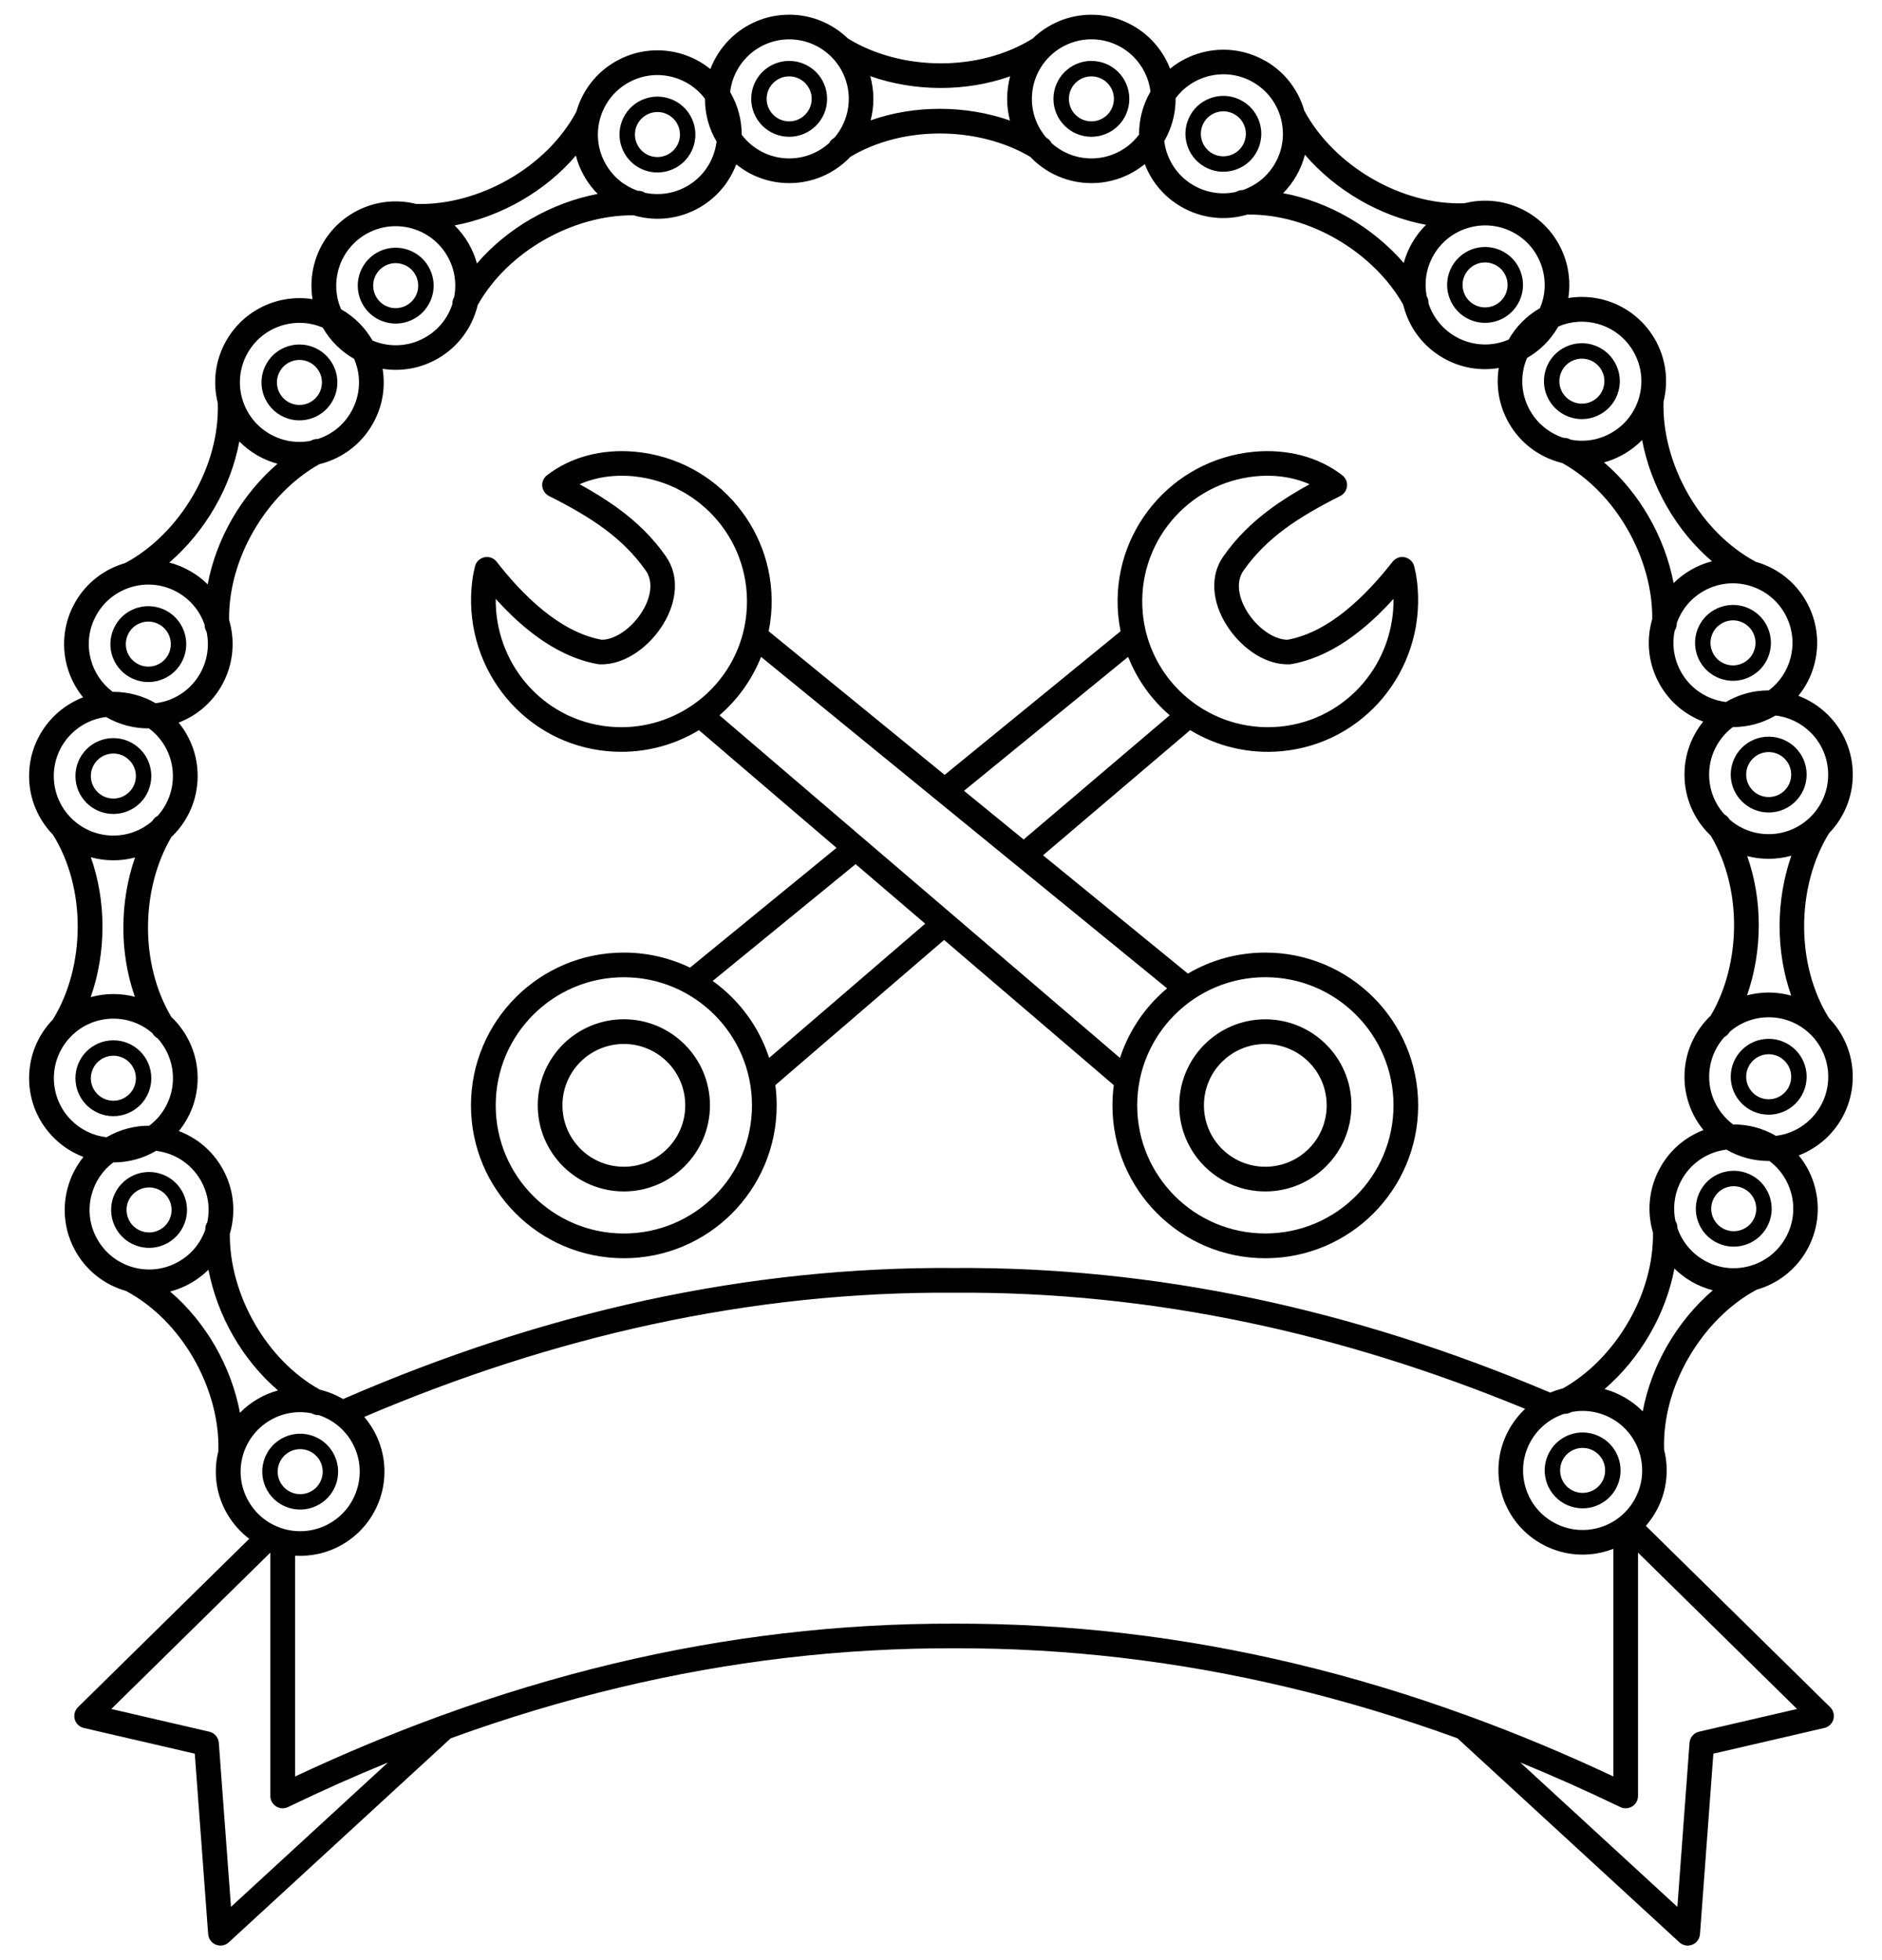 <svg width="48" height="50" viewBox="0 0 48 50" fill="#EA8C3C" xmlns="http://www.w3.org/2000/svg">
<path d="M35.542 15.276C35.295 15.549 35.02 15.82 34.72 16.063C34.196 16.488 33.595 16.825 32.931 16.942C32.909 16.946 32.888 16.947 32.866 16.946C32.549 16.954 32.226 16.836 31.939 16.637C31.68 16.457 31.447 16.21 31.275 15.932C31.099 15.649 30.985 15.33 30.971 15.015C30.957 14.729 31.024 14.448 31.198 14.198L31.198 14.197H31.198C31.531 13.719 31.933 13.329 32.394 12.987C32.704 12.757 33.041 12.55 33.401 12.352C33.284 12.301 33.162 12.258 33.035 12.225C32.725 12.143 32.39 12.117 32.045 12.148C31.163 12.229 30.398 12.66 29.873 13.292C29.348 13.922 29.065 14.754 29.146 15.637C29.162 15.807 29.19 15.973 29.231 16.134C29.233 16.142 29.235 16.149 29.237 16.156C29.409 16.817 29.785 17.389 30.289 17.808C30.92 18.333 31.752 18.617 32.634 18.536C33.513 18.455 34.268 18.027 34.79 17.401C35.269 16.824 35.549 16.078 35.542 15.276H35.542ZM32.275 1.553C32.778 1.843 33.118 2.306 33.266 2.823C33.637 3.516 34.258 4.132 35.004 4.562C35.716 4.973 36.536 5.213 37.35 5.185C37.873 5.053 38.447 5.116 38.951 5.407C39.464 5.704 39.809 6.181 39.952 6.712C40.028 6.999 40.047 7.303 39.999 7.602C40.303 7.553 40.61 7.569 40.901 7.647C41.432 7.79 41.908 8.135 42.205 8.648C42.495 9.151 42.559 9.722 42.428 10.243C42.403 11.028 42.634 11.873 43.064 12.618C43.475 13.33 44.065 13.947 44.783 14.332C45.303 14.478 45.767 14.82 46.058 15.324C46.355 15.838 46.415 16.423 46.273 16.954C46.196 17.242 46.059 17.513 45.868 17.749C46.155 17.858 46.413 18.027 46.626 18.24C47.015 18.629 47.255 19.166 47.255 19.759C47.255 20.339 47.025 20.866 46.651 21.253C46.237 21.92 46.014 22.767 46.014 23.627C46.014 24.449 46.217 25.278 46.647 25.97C47.023 26.357 47.254 26.885 47.254 27.468C47.254 28.061 47.013 28.598 46.625 28.987C46.414 29.198 46.161 29.364 45.877 29.473C46.072 29.711 46.211 29.986 46.288 30.277C46.431 30.808 46.37 31.393 46.074 31.907C45.784 32.409 45.322 32.75 44.804 32.898C44.112 33.268 43.496 33.89 43.066 34.636C42.655 35.347 42.415 36.167 42.443 36.982C42.575 37.505 42.512 38.078 42.22 38.583C42.148 38.706 42.067 38.82 41.977 38.923L46.67 43.54C46.716 43.582 46.749 43.637 46.764 43.702C46.803 43.871 46.697 44.039 46.528 44.078L43.699 44.734L43.358 49.336C43.353 49.404 43.327 49.472 43.276 49.527C43.158 49.654 42.959 49.663 42.832 49.545L37.172 44.341C35.741 43.821 34.308 43.389 32.873 43.047C30.051 42.373 27.212 42.038 24.333 42.045C21.455 42.038 18.616 42.372 15.794 43.047C14.359 43.39 12.928 43.821 11.496 44.341L5.836 49.545C5.708 49.663 5.509 49.654 5.392 49.527C5.342 49.472 5.314 49.404 5.309 49.336L4.968 44.734L2.139 44.078C1.97 44.04 1.864 43.871 1.903 43.702C1.918 43.637 1.952 43.582 1.997 43.54L6.357 39.252C6.134 39.084 5.941 38.87 5.792 38.613C5.502 38.111 5.438 37.54 5.569 37.018C5.594 36.233 5.363 35.389 4.933 34.643C4.522 33.932 3.932 33.314 3.213 32.93C2.694 32.783 2.229 32.442 1.938 31.938C1.642 31.424 1.582 30.838 1.724 30.308C1.801 30.02 1.937 29.748 2.128 29.512C1.842 29.403 1.583 29.235 1.371 29.022C0.982 28.633 0.742 28.096 0.742 27.503C0.742 26.922 0.972 26.396 1.346 26.009C1.76 25.342 1.982 24.495 1.982 23.635C1.982 22.812 1.78 21.983 1.35 21.292C0.974 20.905 0.742 20.377 0.742 19.794C0.742 19.201 0.983 18.664 1.372 18.275C1.582 18.064 1.836 17.898 2.119 17.788C1.925 17.551 1.786 17.276 1.708 16.985C1.566 16.454 1.627 15.868 1.922 15.355C2.212 14.852 2.675 14.512 3.192 14.364C3.885 13.993 4.501 13.372 4.931 12.626C5.342 11.914 5.582 11.094 5.554 10.28C5.422 9.757 5.485 9.183 5.777 8.679C6.073 8.166 6.55 7.821 7.081 7.678C7.368 7.602 7.672 7.583 7.971 7.631C7.922 7.327 7.938 7.02 8.017 6.729C8.159 6.198 8.504 5.722 9.017 5.425C9.52 5.135 10.091 5.071 10.613 5.202C11.398 5.227 12.242 4.996 12.988 4.566C13.699 4.155 14.317 3.565 14.701 2.847C14.848 2.328 15.189 1.863 15.693 1.572C16.207 1.275 16.793 1.215 17.323 1.357C17.611 1.434 17.883 1.571 18.118 1.762C18.227 1.475 18.396 1.217 18.609 1.004C18.998 0.615 19.535 0.375 20.128 0.375C20.708 0.375 21.235 0.605 21.622 0.979C22.289 1.393 23.136 1.616 23.996 1.616C24.818 1.616 25.648 1.413 26.339 0.983C26.726 0.608 27.254 0.376 27.837 0.376C28.43 0.376 28.967 0.617 29.356 1.005C29.567 1.216 29.733 1.469 29.843 1.752C30.08 1.558 30.355 1.419 30.646 1.342C31.177 1.199 31.762 1.26 32.276 1.556L32.275 1.553ZM39.745 8.328C39.742 8.333 39.74 8.338 39.737 8.342C39.54 8.683 39.264 8.949 38.946 9.132C38.918 9.197 38.896 9.262 38.877 9.331C38.777 9.706 38.819 10.12 39.029 10.483C39.225 10.822 39.532 11.057 39.877 11.169C39.931 11.167 39.986 11.178 40.037 11.204C40.043 11.207 40.051 11.212 40.057 11.215C40.403 11.282 40.774 11.229 41.103 11.039C41.467 10.829 41.71 10.492 41.811 10.117C41.912 9.742 41.869 9.328 41.659 8.965C41.449 8.602 41.112 8.358 40.737 8.258C40.416 8.172 40.067 8.19 39.745 8.329V8.328ZM38.222 9.388C37.75 9.466 37.249 9.387 36.803 9.128C36.289 8.832 35.944 8.355 35.802 7.824C35.797 7.807 35.792 7.79 35.788 7.772C35.414 7.106 34.807 6.515 34.086 6.098C33.395 5.699 32.603 5.463 31.813 5.473C31.795 5.479 31.777 5.484 31.758 5.489C31.227 5.632 30.641 5.571 30.128 5.275C29.684 5.019 29.367 4.629 29.197 4.186C28.827 4.489 28.352 4.671 27.837 4.671C27.243 4.671 26.707 4.43 26.317 4.042C26.305 4.029 26.293 4.017 26.281 4.003C25.623 3.613 24.802 3.405 23.969 3.405C23.172 3.405 22.367 3.596 21.688 4C21.675 4.014 21.662 4.027 21.648 4.042C21.259 4.431 20.723 4.671 20.129 4.671C19.617 4.671 19.148 4.492 18.778 4.192C18.609 4.64 18.29 5.035 17.843 5.293C17.33 5.589 16.744 5.649 16.213 5.507C16.196 5.502 16.179 5.497 16.163 5.492C15.398 5.483 14.583 5.713 13.861 6.13C13.17 6.529 12.568 7.096 12.182 7.786C12.178 7.805 12.173 7.823 12.168 7.842C12.026 8.373 11.681 8.849 11.168 9.146C10.724 9.402 10.227 9.482 9.758 9.408C9.836 9.88 9.757 10.381 9.498 10.828C9.202 11.341 8.725 11.686 8.194 11.828C8.177 11.832 8.16 11.838 8.142 11.842C7.476 12.216 6.885 12.822 6.468 13.544C6.069 14.235 5.832 15.027 5.843 15.817C5.849 15.835 5.854 15.853 5.859 15.873C6.002 16.403 5.941 16.989 5.645 17.503C5.389 17.946 4.999 18.263 4.556 18.433C4.859 18.803 5.041 19.277 5.041 19.793C5.041 20.387 4.8 20.923 4.412 21.312C4.399 21.325 4.387 21.337 4.373 21.349C3.983 22.007 3.775 22.828 3.775 23.661C3.775 24.458 3.966 25.262 4.37 25.942C4.384 25.955 4.397 25.968 4.412 25.982C4.801 26.371 5.041 26.907 5.041 27.501C5.041 28.012 4.862 28.483 4.562 28.852C5.01 29.021 5.405 29.34 5.662 29.787C5.959 30.3 6.019 30.886 5.877 31.417C5.872 31.434 5.867 31.451 5.862 31.468C5.853 32.232 6.083 33.047 6.5 33.769C6.899 34.46 7.466 35.062 8.156 35.447C8.175 35.452 8.193 35.457 8.212 35.462C8.4 35.513 8.582 35.588 8.751 35.688C11.332 34.566 13.906 33.726 16.477 33.168C19.096 32.601 21.715 32.326 24.337 32.345C26.878 32.327 29.418 32.585 31.959 33.118C34.483 33.648 37.008 34.45 39.538 35.523C39.626 35.486 39.717 35.455 39.808 35.431C39.826 35.427 39.843 35.422 39.86 35.417C40.527 35.043 41.117 34.437 41.534 33.715C41.933 33.024 42.17 32.233 42.159 31.442C42.153 31.424 42.148 31.406 42.143 31.387C42.001 30.856 42.062 30.27 42.358 29.757C42.613 29.313 43.003 28.996 43.447 28.826C43.143 28.456 42.962 27.982 42.962 27.466C42.962 26.872 43.203 26.336 43.591 25.947C43.603 25.934 43.616 25.922 43.629 25.91C44.019 25.253 44.227 24.432 44.227 23.598C44.227 22.801 44.037 21.997 43.633 21.317C43.618 21.304 43.605 21.291 43.591 21.277C43.202 20.888 42.962 20.352 42.962 19.758C42.962 19.247 43.141 18.777 43.44 18.407C42.992 18.238 42.597 17.919 42.34 17.473C42.043 16.959 41.983 16.373 42.126 15.842C42.131 15.825 42.135 15.808 42.14 15.792C42.149 15.027 41.919 14.213 41.502 13.49C41.103 12.799 40.537 12.197 39.847 11.812C39.828 11.807 39.809 11.803 39.791 11.797C39.26 11.655 38.783 11.31 38.487 10.797C38.231 10.353 38.151 9.857 38.225 9.387L38.222 9.388ZM29.052 3.431C29.049 3.06 29.142 2.684 29.341 2.34L29.343 2.336C29.301 1.991 29.143 1.682 28.91 1.448C28.635 1.173 28.256 1.003 27.837 1.003C27.418 1.003 27.038 1.173 26.763 1.448C26.488 1.723 26.318 2.103 26.318 2.522C26.318 2.901 26.457 3.248 26.687 3.513C26.694 3.518 26.702 3.522 26.709 3.527C26.758 3.559 26.797 3.602 26.821 3.651C27.09 3.893 27.446 4.041 27.837 4.041C28.256 4.041 28.636 3.871 28.91 3.596C28.962 3.544 29.009 3.489 29.053 3.431H29.052ZM38.36 6.43C38.592 6.563 38.747 6.778 38.811 7.018C38.875 7.257 38.847 7.52 38.714 7.752C38.581 7.983 38.366 8.138 38.127 8.203C37.888 8.267 37.624 8.239 37.392 8.106C37.161 7.973 37.006 7.758 36.942 7.518C36.877 7.279 36.905 7.016 37.038 6.784C37.172 6.553 37.387 6.397 37.626 6.333C37.865 6.269 38.128 6.297 38.36 6.43ZM38.431 7.119C38.392 6.978 38.301 6.85 38.163 6.771C38.026 6.692 37.87 6.676 37.727 6.713C37.586 6.752 37.458 6.843 37.379 6.981C37.3 7.118 37.284 7.274 37.322 7.417C37.36 7.558 37.452 7.686 37.589 7.765C37.727 7.844 37.883 7.86 38.025 7.822C38.167 7.784 38.294 7.692 38.373 7.555C38.453 7.418 38.468 7.262 38.431 7.119ZM31.685 2.576C31.917 2.709 32.072 2.924 32.136 3.163C32.2 3.402 32.172 3.666 32.039 3.897C31.906 4.129 31.691 4.284 31.452 4.348C31.212 4.412 30.949 4.385 30.718 4.252C30.486 4.118 30.331 3.903 30.267 3.664C30.203 3.425 30.23 3.162 30.363 2.93C30.497 2.698 30.712 2.543 30.951 2.479C31.19 2.415 31.453 2.442 31.685 2.576ZM31.756 3.265C31.718 3.123 31.626 2.996 31.488 2.917C31.351 2.837 31.195 2.822 31.052 2.859C30.911 2.897 30.783 2.989 30.704 3.127C30.625 3.264 30.609 3.42 30.647 3.562C30.685 3.704 30.777 3.832 30.914 3.911C31.052 3.99 31.207 4.006 31.35 3.968C31.492 3.93 31.619 3.838 31.698 3.701C31.777 3.563 31.793 3.408 31.756 3.265ZM35.803 6.707C35.85 6.531 35.921 6.359 36.016 6.194C36.116 6.022 36.235 5.868 36.371 5.735C35.779 5.625 35.208 5.407 34.689 5.107C34.153 4.798 33.671 4.401 33.282 3.947C33.234 4.133 33.161 4.314 33.061 4.488C32.967 4.652 32.853 4.798 32.726 4.928C33.315 5.037 33.883 5.256 34.399 5.553C34.933 5.862 35.413 6.257 35.801 6.707H35.803ZM36.398 7.575C36.425 7.627 36.436 7.683 36.433 7.737C36.545 8.082 36.78 8.387 37.118 8.583C37.482 8.793 37.895 8.836 38.271 8.735C38.341 8.716 38.41 8.693 38.477 8.663C38.66 8.341 38.928 8.062 39.273 7.862L39.277 7.86C39.413 7.54 39.431 7.193 39.345 6.875C39.244 6.5 39.001 6.162 38.638 5.953C38.274 5.743 37.861 5.701 37.485 5.802C37.11 5.902 36.773 6.146 36.563 6.509C36.374 6.838 36.321 7.207 36.387 7.553C36.391 7.56 36.395 7.567 36.399 7.576L36.398 7.575ZM31.52 4.898C31.565 4.869 31.618 4.852 31.675 4.849C31.683 4.849 31.691 4.848 31.698 4.848C32.032 4.733 32.326 4.502 32.517 4.173C32.727 3.809 32.769 3.396 32.668 3.02C32.568 2.645 32.324 2.308 31.961 2.098C31.598 1.888 31.184 1.846 30.808 1.947C30.487 2.033 30.193 2.224 29.984 2.505C29.984 2.51 29.984 2.516 29.984 2.521C29.984 2.914 29.878 3.283 29.694 3.599C29.703 3.669 29.717 3.737 29.734 3.806C29.835 4.181 30.078 4.518 30.442 4.728C30.781 4.923 31.164 4.973 31.519 4.897L31.52 4.898ZM45.288 18.251C45.282 18.253 45.278 18.257 45.273 18.259C44.932 18.456 44.561 18.548 44.194 18.547C44.138 18.59 44.085 18.636 44.036 18.686C43.761 18.961 43.591 19.34 43.591 19.759C43.591 20.151 43.739 20.508 43.983 20.777C44.03 20.802 44.072 20.839 44.102 20.887C44.107 20.894 44.111 20.901 44.115 20.907C44.382 21.138 44.729 21.278 45.109 21.278C45.528 21.278 45.908 21.108 46.182 20.833C46.458 20.558 46.627 20.179 46.627 19.76C46.627 19.341 46.458 18.961 46.182 18.687C45.947 18.452 45.635 18.293 45.287 18.253L45.288 18.251ZM45.038 15.915C45.171 16.147 45.198 16.41 45.134 16.649C45.07 16.888 44.915 17.103 44.683 17.237C44.452 17.37 44.188 17.398 43.949 17.333C43.71 17.269 43.495 17.114 43.362 16.883C43.228 16.651 43.201 16.387 43.265 16.148C43.329 15.909 43.484 15.694 43.716 15.561C43.947 15.428 44.211 15.4 44.45 15.464C44.689 15.528 44.904 15.683 45.038 15.915ZM44.754 16.547C44.792 16.406 44.776 16.249 44.697 16.112C44.617 15.974 44.49 15.883 44.348 15.844C44.207 15.806 44.05 15.822 43.913 15.902C43.775 15.981 43.683 16.108 43.645 16.25C43.607 16.392 43.623 16.548 43.703 16.686C43.782 16.823 43.909 16.915 44.051 16.953C44.193 16.992 44.349 16.975 44.487 16.896C44.624 16.817 44.716 16.689 44.754 16.547ZM41.183 9.239C41.317 9.471 41.344 9.734 41.28 9.973C41.216 10.213 41.061 10.428 40.829 10.561C40.597 10.694 40.334 10.722 40.095 10.658C39.856 10.593 39.641 10.438 39.508 10.207C39.374 9.975 39.347 9.712 39.411 9.473C39.475 9.233 39.63 9.018 39.862 8.885C40.093 8.752 40.357 8.724 40.596 8.788C40.835 8.852 41.05 9.008 41.183 9.239ZM40.9 9.872C40.938 9.73 40.922 9.573 40.843 9.436C40.763 9.298 40.636 9.207 40.494 9.168C40.352 9.13 40.196 9.147 40.058 9.226C39.921 9.305 39.829 9.432 39.791 9.574C39.752 9.716 39.769 9.873 39.848 10.01C39.928 10.148 40.055 10.239 40.197 10.277C40.338 10.316 40.495 10.299 40.633 10.22C40.77 10.141 40.862 10.013 40.9 9.872ZM42.684 14.875C42.813 14.747 42.961 14.633 43.126 14.537C43.298 14.438 43.479 14.365 43.663 14.318C43.205 13.927 42.819 13.452 42.52 12.933C42.21 12.397 41.992 11.812 41.882 11.225C41.748 11.362 41.593 11.482 41.42 11.582C41.256 11.677 41.085 11.748 40.911 11.795C41.366 12.185 41.749 12.658 42.047 13.174C42.356 13.708 42.573 14.29 42.685 14.874L42.684 14.875ZM42.765 15.924C42.763 15.982 42.744 16.037 42.714 16.082C42.639 16.437 42.689 16.819 42.884 17.157C43.094 17.521 43.431 17.764 43.806 17.865C43.876 17.884 43.947 17.898 44.02 17.907C44.339 17.718 44.712 17.611 45.108 17.611H45.113C45.391 17.402 45.58 17.111 45.665 16.792C45.766 16.417 45.723 16.003 45.513 15.639C45.303 15.276 44.967 15.033 44.592 14.932C44.217 14.831 43.803 14.873 43.439 15.083C43.111 15.273 42.88 15.567 42.765 15.898C42.765 15.907 42.764 15.916 42.764 15.924H42.765ZM45.126 29.615C45.121 29.615 45.115 29.615 45.11 29.615C44.717 29.615 44.348 29.509 44.032 29.325C43.962 29.333 43.893 29.348 43.825 29.365C43.45 29.466 43.112 29.709 42.903 30.073C42.708 30.412 42.657 30.795 42.733 31.15C42.763 31.195 42.78 31.248 42.782 31.305C42.782 31.312 42.783 31.321 42.783 31.328C42.898 31.662 43.13 31.956 43.459 32.147C43.822 32.357 44.236 32.399 44.612 32.298C44.987 32.197 45.324 31.954 45.533 31.591C45.743 31.227 45.786 30.814 45.685 30.438C45.599 30.117 45.407 29.823 45.127 29.614L45.126 29.615ZM46.078 27.467C46.078 27.734 45.969 27.976 45.794 28.151C45.619 28.326 45.377 28.434 45.11 28.434C44.843 28.434 44.601 28.326 44.426 28.151C44.251 27.976 44.142 27.734 44.142 27.467C44.142 27.199 44.251 26.957 44.426 26.782C44.601 26.608 44.843 26.499 45.11 26.499C45.377 26.499 45.619 26.608 45.794 26.782C45.969 26.957 46.078 27.199 46.078 27.467ZM45.516 27.872C45.62 27.768 45.684 27.625 45.684 27.467C45.684 27.308 45.62 27.165 45.516 27.061C45.412 26.957 45.268 26.892 45.11 26.892C44.952 26.892 44.808 26.957 44.704 27.061C44.6 27.165 44.536 27.308 44.536 27.467C44.536 27.625 44.6 27.768 44.704 27.872C44.808 27.977 44.952 28.041 45.11 28.041C45.268 28.041 45.412 27.977 45.516 27.872ZM46.078 19.758C46.078 20.026 45.969 20.267 45.794 20.442C45.619 20.617 45.377 20.726 45.11 20.726C44.843 20.726 44.601 20.617 44.426 20.442C44.251 20.267 44.142 20.026 44.142 19.758C44.142 19.491 44.251 19.249 44.426 19.074C44.601 18.899 44.843 18.791 45.11 18.791C45.377 18.791 45.619 18.899 45.794 19.074C45.969 19.249 46.078 19.491 46.078 19.758ZM45.516 20.164C45.62 20.06 45.684 19.917 45.684 19.758C45.684 19.6 45.62 19.457 45.516 19.352C45.412 19.248 45.268 19.184 45.11 19.184C44.952 19.184 44.808 19.248 44.704 19.352C44.6 19.457 44.536 19.6 44.536 19.758C44.536 19.917 44.6 20.06 44.704 20.164C44.808 20.268 44.952 20.332 45.11 20.332C45.268 20.332 45.412 20.268 45.516 20.164ZM44.559 25.39C44.735 25.343 44.92 25.318 45.11 25.318C45.309 25.318 45.502 25.346 45.685 25.396C45.484 24.828 45.388 24.224 45.388 23.626C45.388 23.007 45.491 22.391 45.688 21.828C45.504 21.879 45.31 21.907 45.11 21.907C44.921 21.907 44.737 21.883 44.562 21.837C44.762 22.402 44.857 23.003 44.857 23.599C44.857 24.216 44.754 24.828 44.558 25.39H44.559ZM44.105 26.339C44.073 26.388 44.031 26.427 43.982 26.451C43.739 26.72 43.592 27.076 43.592 27.467C43.592 27.886 43.762 28.266 44.037 28.54C44.088 28.592 44.143 28.639 44.202 28.683C44.572 28.68 44.948 28.773 45.292 28.972L45.297 28.974C45.642 28.932 45.951 28.774 46.184 28.541C46.459 28.266 46.629 27.887 46.629 27.468C46.629 27.048 46.459 26.668 46.184 26.394C45.909 26.119 45.53 25.949 45.111 25.949C44.732 25.949 44.385 26.088 44.119 26.317C44.114 26.325 44.11 26.332 44.105 26.34V26.339ZM41.149 39.508C41.074 39.537 40.998 39.562 40.921 39.583C40.39 39.725 39.804 39.664 39.291 39.368C38.778 39.072 38.432 38.595 38.29 38.064C38.148 37.533 38.208 36.947 38.505 36.434C38.614 36.245 38.748 36.079 38.898 35.938C36.538 34.964 34.184 34.23 31.832 33.736C29.332 33.211 26.835 32.958 24.34 32.975H24.337C21.766 32.957 19.191 33.227 16.611 33.787C14.173 34.315 11.733 35.101 9.29 36.143C9.374 36.242 9.45 36.349 9.517 36.465C9.814 36.978 9.874 37.564 9.732 38.095C9.589 38.626 9.244 39.102 8.731 39.399C8.352 39.618 7.933 39.708 7.527 39.683V45.315C8.752 44.74 9.976 44.229 11.201 43.781C11.218 43.773 11.236 43.766 11.254 43.762C12.717 43.229 14.183 42.787 15.653 42.435C18.524 41.749 21.411 41.409 24.338 41.417C27.265 41.409 30.152 41.749 33.023 42.435C34.494 42.787 35.959 43.228 37.422 43.762C37.441 43.767 37.458 43.773 37.476 43.781C38.701 44.228 39.925 44.74 41.149 45.315V39.508V39.508ZM41.203 37.992C41.069 38.223 40.854 38.378 40.615 38.443C40.376 38.507 40.112 38.479 39.881 38.346C39.649 38.212 39.494 37.998 39.43 37.758C39.366 37.519 39.393 37.256 39.527 37.024C39.66 36.792 39.875 36.638 40.114 36.573C40.353 36.509 40.617 36.537 40.848 36.67C41.08 36.803 41.235 37.018 41.299 37.258C41.363 37.497 41.336 37.76 41.203 37.992ZM40.513 38.062C40.655 38.024 40.782 37.932 40.862 37.795C40.941 37.657 40.957 37.502 40.919 37.359C40.881 37.218 40.789 37.09 40.652 37.011C40.514 36.932 40.358 36.916 40.216 36.953C40.074 36.992 39.947 37.083 39.867 37.221C39.788 37.358 39.773 37.514 39.81 37.657C39.848 37.798 39.94 37.926 40.078 38.005C40.215 38.084 40.371 38.1 40.513 38.062ZM45.057 31.317C44.923 31.548 44.708 31.703 44.469 31.767C44.23 31.832 43.967 31.804 43.735 31.671C43.503 31.538 43.348 31.323 43.284 31.083C43.22 30.844 43.248 30.581 43.381 30.349C43.514 30.117 43.729 29.962 43.968 29.898C44.208 29.834 44.471 29.862 44.703 29.995C44.934 30.128 45.089 30.343 45.153 30.582C45.218 30.822 45.19 31.085 45.057 31.317ZM44.367 31.387C44.509 31.349 44.637 31.258 44.716 31.12C44.795 30.983 44.811 30.827 44.773 30.684C44.735 30.543 44.643 30.415 44.506 30.336C44.368 30.257 44.212 30.241 44.07 30.278C43.928 30.317 43.801 30.408 43.722 30.546C43.642 30.683 43.627 30.839 43.664 30.982C43.703 31.123 43.794 31.251 43.932 31.33C44.069 31.409 44.225 31.425 44.367 31.387ZM40.926 35.434C41.102 35.482 41.273 35.553 41.438 35.648C41.611 35.748 41.764 35.867 41.898 36.002C42.008 35.411 42.226 34.839 42.525 34.321C42.835 33.784 43.232 33.303 43.685 32.913C43.5 32.866 43.318 32.792 43.144 32.693C42.98 32.598 42.834 32.485 42.705 32.358C42.595 32.947 42.377 33.515 42.079 34.031C41.771 34.565 41.376 35.044 40.926 35.432V35.434ZM40.057 36.029C40.006 36.057 39.949 36.068 39.895 36.065C39.551 36.177 39.245 36.412 39.049 36.75C38.839 37.113 38.797 37.527 38.898 37.903C38.998 38.278 39.242 38.615 39.605 38.824C39.968 39.034 40.382 39.077 40.758 38.976C41.133 38.875 41.47 38.632 41.679 38.268C41.889 37.905 41.932 37.492 41.831 37.116C41.73 36.741 41.487 36.403 41.123 36.194C40.795 36.005 40.426 35.952 40.08 36.017C40.072 36.022 40.065 36.026 40.057 36.03L40.057 36.029ZM2.714 29.012C2.719 29.009 2.723 29.006 2.728 29.003C3.069 28.807 3.441 28.714 3.807 28.715C3.863 28.672 3.917 28.627 3.966 28.577C4.241 28.302 4.411 27.922 4.411 27.503C4.411 27.112 4.262 26.755 4.019 26.485C3.972 26.461 3.93 26.423 3.899 26.375C3.895 26.368 3.891 26.362 3.887 26.355C3.62 26.124 3.272 25.984 2.892 25.984C2.473 25.984 2.093 26.154 1.819 26.429C1.544 26.704 1.374 27.083 1.374 27.503C1.374 27.922 1.544 28.302 1.819 28.576C2.054 28.811 2.367 28.969 2.715 29.01L2.714 29.012ZM2.964 31.348C2.831 31.116 2.803 30.852 2.867 30.613C2.932 30.374 3.087 30.159 3.318 30.026C3.55 29.892 3.813 29.865 4.052 29.929C4.292 29.993 4.507 30.148 4.64 30.38C4.773 30.612 4.801 30.875 4.737 31.114C4.672 31.353 4.517 31.568 4.286 31.702C4.054 31.835 3.791 31.863 3.552 31.798C3.312 31.734 3.097 31.579 2.964 31.348ZM3.247 30.715C3.209 30.857 3.226 31.013 3.305 31.151C3.384 31.288 3.512 31.38 3.653 31.418C3.795 31.457 3.952 31.44 4.089 31.361C4.227 31.282 4.318 31.154 4.357 31.012C4.395 30.871 4.378 30.714 4.299 30.577C4.22 30.439 4.092 30.348 3.951 30.309C3.809 30.271 3.652 30.288 3.515 30.367C3.377 30.446 3.286 30.573 3.247 30.715ZM6.818 38.023C6.685 37.792 6.657 37.528 6.722 37.289C6.786 37.05 6.941 36.835 7.172 36.702C7.404 36.568 7.667 36.541 7.907 36.605C8.146 36.669 8.361 36.824 8.494 37.056C8.627 37.288 8.655 37.551 8.591 37.79C8.527 38.029 8.372 38.244 8.14 38.377C7.908 38.511 7.645 38.538 7.406 38.474C7.167 38.41 6.952 38.255 6.818 38.023ZM7.102 37.391C7.063 37.532 7.08 37.689 7.159 37.827C7.238 37.964 7.366 38.056 7.507 38.094C7.649 38.133 7.806 38.116 7.943 38.037C8.081 37.958 8.172 37.83 8.211 37.688C8.249 37.547 8.232 37.39 8.153 37.252C8.074 37.115 7.947 37.023 7.805 36.985C7.663 36.947 7.507 36.963 7.369 37.042C7.232 37.122 7.14 37.249 7.102 37.391ZM5.317 32.388C5.188 32.516 5.041 32.629 4.876 32.725C4.703 32.825 4.522 32.898 4.339 32.945C4.797 33.336 5.182 33.811 5.482 34.329C5.792 34.866 6.01 35.45 6.12 36.038C6.254 35.901 6.408 35.78 6.582 35.68C6.746 35.586 6.917 35.515 7.091 35.468C6.636 35.078 6.252 34.604 5.954 34.088C5.646 33.554 5.428 32.972 5.317 32.388L5.317 32.388ZM5.237 31.338C5.239 31.28 5.257 31.226 5.287 31.18C5.362 30.826 5.312 30.443 5.117 30.105C4.907 29.742 4.571 29.498 4.196 29.398C4.126 29.378 4.054 29.365 3.982 29.356C3.662 29.544 3.29 29.652 2.893 29.652H2.888C2.611 29.861 2.422 30.152 2.337 30.471C2.236 30.846 2.278 31.26 2.488 31.623C2.698 31.987 3.035 32.23 3.41 32.331C3.785 32.432 4.199 32.389 4.562 32.179C4.891 31.99 5.122 31.696 5.237 31.364C5.237 31.356 5.237 31.347 5.237 31.338H5.237ZM8.122 36.095C8.069 36.097 8.014 36.087 7.963 36.06C7.957 36.057 7.949 36.053 7.942 36.049C7.597 35.983 7.226 36.035 6.897 36.225C6.533 36.435 6.29 36.772 6.189 37.147C6.088 37.522 6.131 37.936 6.341 38.299C6.551 38.663 6.887 38.906 7.262 39.007C7.637 39.108 8.052 39.065 8.415 38.855C8.778 38.645 9.022 38.308 9.122 37.933C9.223 37.558 9.181 37.144 8.971 36.781C8.775 36.442 8.468 36.207 8.122 36.095ZM2.876 17.648C2.881 17.648 2.887 17.648 2.892 17.648C3.285 17.648 3.653 17.753 3.97 17.938C4.04 17.929 4.108 17.915 4.177 17.898C4.552 17.797 4.889 17.553 5.098 17.19C5.294 16.851 5.344 16.468 5.268 16.113C5.239 16.067 5.222 16.014 5.219 15.957C5.219 15.95 5.218 15.942 5.218 15.934C5.103 15.601 4.872 15.307 4.542 15.116C4.179 14.906 3.766 14.863 3.39 14.964C3.015 15.065 2.677 15.308 2.468 15.672C2.258 16.035 2.216 16.448 2.317 16.824C2.402 17.146 2.594 17.439 2.875 17.648L2.876 17.648ZM1.924 19.796C1.924 19.528 2.032 19.287 2.207 19.112C2.382 18.937 2.624 18.828 2.892 18.828C3.159 18.828 3.401 18.937 3.576 19.112C3.751 19.287 3.859 19.528 3.859 19.796C3.859 20.063 3.751 20.305 3.576 20.48C3.401 20.655 3.159 20.763 2.892 20.763C2.624 20.763 2.382 20.655 2.207 20.48C2.032 20.305 1.924 20.063 1.924 19.796ZM2.486 19.39C2.382 19.494 2.317 19.637 2.317 19.796C2.317 19.954 2.382 20.098 2.486 20.202C2.59 20.306 2.733 20.37 2.892 20.37C3.05 20.37 3.193 20.306 3.297 20.202C3.402 20.098 3.466 19.954 3.466 19.796C3.466 19.637 3.402 19.494 3.297 19.39C3.193 19.286 3.05 19.222 2.892 19.222C2.733 19.222 2.59 19.286 2.486 19.39ZM1.924 27.504C1.924 27.237 2.032 26.995 2.207 26.82C2.382 26.645 2.624 26.537 2.892 26.537C3.159 26.537 3.401 26.645 3.576 26.82C3.751 26.995 3.859 27.237 3.859 27.504C3.859 27.772 3.751 28.013 3.576 28.188C3.401 28.363 3.159 28.472 2.892 28.472C2.624 28.472 2.382 28.363 2.207 28.188C2.032 28.013 1.924 27.772 1.924 27.504ZM2.486 27.098C2.382 27.203 2.317 27.346 2.317 27.504C2.317 27.663 2.382 27.806 2.486 27.91C2.59 28.014 2.733 28.078 2.892 28.078C3.05 28.078 3.193 28.014 3.297 27.91C3.402 27.806 3.466 27.663 3.466 27.504C3.466 27.346 3.402 27.203 3.297 27.098C3.193 26.994 3.05 26.93 2.892 26.93C2.733 26.93 2.59 26.994 2.486 27.098ZM3.442 21.873C3.267 21.92 3.082 21.945 2.892 21.945C2.692 21.945 2.499 21.918 2.317 21.867C2.517 22.435 2.614 23.039 2.614 23.637C2.614 24.257 2.511 24.872 2.313 25.436C2.497 25.384 2.692 25.357 2.892 25.357C3.082 25.357 3.265 25.381 3.44 25.427C3.241 24.862 3.146 24.26 3.146 23.664C3.146 23.047 3.248 22.435 3.444 21.873H3.442ZM3.897 20.924C3.928 20.875 3.971 20.837 4.02 20.812C4.262 20.543 4.41 20.188 4.41 19.797C4.41 19.378 4.24 18.997 3.965 18.723C3.913 18.672 3.858 18.624 3.8 18.58C3.429 18.583 3.053 18.491 2.709 18.292L2.705 18.289C2.36 18.332 2.051 18.489 1.817 18.723C1.542 18.997 1.372 19.377 1.372 19.796C1.372 20.215 1.542 20.595 1.817 20.869C2.092 21.144 2.472 21.314 2.891 21.314C3.27 21.314 3.617 21.175 3.882 20.946C3.887 20.938 3.892 20.931 3.897 20.923V20.924ZM8.697 7.888C8.702 7.89 8.707 7.893 8.712 7.896C9.052 8.092 9.318 8.368 9.501 8.687C9.566 8.714 9.632 8.737 9.7 8.755C10.075 8.856 10.489 8.813 10.852 8.603C11.192 8.408 11.427 8.101 11.538 7.755C11.536 7.702 11.547 7.647 11.573 7.596C11.577 7.589 11.581 7.582 11.584 7.575C11.651 7.229 11.598 6.858 11.408 6.529C11.198 6.166 10.862 5.923 10.487 5.822C10.112 5.721 9.697 5.763 9.334 5.973C8.971 6.183 8.727 6.52 8.627 6.895C8.541 7.217 8.559 7.566 8.698 7.888H8.697ZM6.799 9.272C6.932 9.04 7.147 8.885 7.387 8.821C7.626 8.757 7.889 8.784 8.121 8.918C8.352 9.051 8.507 9.266 8.572 9.505C8.636 9.744 8.608 10.008 8.475 10.239C8.342 10.471 8.127 10.626 7.887 10.69C7.648 10.754 7.385 10.727 7.153 10.593C6.922 10.46 6.767 10.245 6.702 10.006C6.638 9.767 6.666 9.503 6.799 9.272ZM7.488 9.201C7.347 9.239 7.219 9.331 7.14 9.468C7.061 9.606 7.045 9.762 7.082 9.904C7.121 10.046 7.212 10.173 7.35 10.252C7.487 10.332 7.643 10.348 7.786 10.31C7.927 10.272 8.055 10.18 8.134 10.043C8.213 9.905 8.229 9.749 8.192 9.607C8.153 9.465 8.062 9.338 7.924 9.258C7.787 9.179 7.631 9.163 7.488 9.201ZM2.945 15.947C3.078 15.715 3.293 15.56 3.532 15.496C3.772 15.432 4.035 15.459 4.267 15.592C4.498 15.726 4.653 15.941 4.717 16.18C4.782 16.419 4.754 16.683 4.621 16.914C4.487 17.146 4.272 17.301 4.033 17.365C3.794 17.429 3.531 17.402 3.299 17.268C3.067 17.135 2.912 16.92 2.848 16.681C2.784 16.442 2.812 16.178 2.945 15.947ZM3.634 15.876C3.492 15.914 3.365 16.006 3.286 16.143C3.207 16.281 3.191 16.437 3.228 16.579C3.267 16.721 3.358 16.848 3.496 16.927C3.633 17.007 3.789 17.023 3.932 16.985C4.073 16.947 4.201 16.855 4.28 16.718C4.359 16.58 4.375 16.424 4.337 16.282C4.299 16.14 4.207 16.012 4.07 15.933C3.932 15.854 3.777 15.838 3.634 15.876ZM7.076 11.829C6.9 11.782 6.728 11.711 6.563 11.616C6.391 11.516 6.237 11.397 6.104 11.261C5.994 11.852 5.776 12.424 5.477 12.943C5.167 13.479 4.77 13.961 4.317 14.35C4.502 14.398 4.683 14.471 4.857 14.571C5.022 14.665 5.167 14.778 5.297 14.906C5.407 14.317 5.625 13.748 5.922 13.232C6.231 12.698 6.626 12.219 7.076 11.831V11.829ZM7.944 11.234C7.996 11.207 8.052 11.196 8.107 11.198C8.451 11.087 8.757 10.852 8.952 10.513C9.162 10.15 9.205 9.737 9.104 9.361C9.085 9.291 9.062 9.222 9.032 9.154C8.71 8.972 8.431 8.703 8.232 8.359L8.229 8.355C7.909 8.219 7.562 8.201 7.244 8.287C6.869 8.387 6.532 8.631 6.322 8.994C6.112 9.357 6.07 9.771 6.171 10.147C6.272 10.522 6.515 10.859 6.878 11.068C7.207 11.258 7.576 11.311 7.922 11.245C7.929 11.241 7.937 11.237 7.945 11.232L7.944 11.234ZM18.62 2.344C18.622 2.349 18.626 2.353 18.628 2.358C18.825 2.699 18.918 3.071 18.917 3.438C18.959 3.493 19.005 3.547 19.055 3.596C19.33 3.871 19.709 4.041 20.128 4.041C20.52 4.041 20.877 3.893 21.147 3.649C21.171 3.602 21.208 3.56 21.257 3.529C21.263 3.525 21.27 3.521 21.277 3.517C21.508 3.25 21.648 2.902 21.648 2.522C21.648 2.103 21.477 1.723 21.203 1.449C20.927 1.174 20.548 1.004 20.129 1.004C19.71 1.004 19.33 1.174 19.056 1.449C18.821 1.684 18.663 1.997 18.622 2.345L18.62 2.344ZM16.284 2.594C16.516 2.461 16.779 2.433 17.018 2.498C17.258 2.562 17.473 2.717 17.606 2.948C17.739 3.18 17.767 3.443 17.703 3.683C17.638 3.922 17.483 4.137 17.252 4.27C17.02 4.403 16.757 4.431 16.517 4.367C16.278 4.303 16.063 4.147 15.93 3.916C15.797 3.684 15.769 3.421 15.833 3.182C15.898 2.942 16.052 2.728 16.284 2.594ZM16.917 2.877C16.775 2.839 16.618 2.856 16.481 2.935C16.343 3.014 16.252 3.142 16.213 3.283C16.175 3.425 16.192 3.582 16.271 3.719C16.35 3.857 16.477 3.948 16.619 3.987C16.761 4.025 16.918 4.008 17.055 3.929C17.192 3.85 17.284 3.723 17.323 3.581C17.361 3.439 17.344 3.283 17.265 3.145C17.186 3.007 17.058 2.916 16.917 2.877ZM9.608 6.448C9.84 6.315 10.103 6.287 10.342 6.352C10.582 6.416 10.797 6.571 10.93 6.803C11.063 7.034 11.091 7.298 11.027 7.537C10.963 7.776 10.807 7.991 10.576 8.124C10.344 8.258 10.081 8.285 9.842 8.221C9.602 8.157 9.387 8.002 9.254 7.77C9.121 7.538 9.093 7.275 9.157 7.036C9.222 6.797 9.377 6.582 9.608 6.448ZM10.241 6.732C10.099 6.693 9.942 6.71 9.805 6.789C9.667 6.868 9.576 6.996 9.537 7.138C9.499 7.279 9.516 7.436 9.595 7.573C9.674 7.711 9.802 7.803 9.943 7.841C10.085 7.879 10.242 7.862 10.379 7.783C10.517 7.704 10.608 7.577 10.647 7.435C10.685 7.293 10.668 7.137 10.589 6.999C10.51 6.862 10.383 6.77 10.241 6.732ZM15.244 4.947C15.116 4.818 15.002 4.671 14.907 4.506C14.807 4.333 14.734 4.152 14.687 3.969C14.296 4.427 13.821 4.812 13.303 5.112C12.766 5.422 12.182 5.64 11.594 5.75C11.731 5.884 11.852 6.038 11.952 6.212C12.046 6.376 12.117 6.547 12.164 6.721C12.554 6.266 13.027 5.883 13.543 5.584C14.078 5.276 14.659 5.058 15.243 4.947L15.244 4.947ZM16.293 4.867C16.352 4.869 16.406 4.888 16.452 4.918C16.806 4.992 17.188 4.942 17.527 4.747C17.89 4.537 18.133 4.201 18.234 3.826C18.253 3.756 18.267 3.684 18.276 3.612C18.087 3.292 17.98 2.92 17.98 2.523V2.518C17.771 2.241 17.48 2.052 17.161 1.967C16.786 1.866 16.372 1.908 16.008 2.118C15.645 2.328 15.402 2.665 15.301 3.04C15.2 3.415 15.242 3.829 15.453 4.192C15.642 4.521 15.936 4.752 16.267 4.867C16.276 4.867 16.285 4.867 16.293 4.867V4.867ZM27.836 1.554C28.103 1.554 28.345 1.663 28.52 1.837C28.695 2.013 28.803 2.254 28.803 2.522C28.803 2.789 28.695 3.031 28.52 3.206C28.345 3.381 28.103 3.489 27.836 3.489C27.568 3.489 27.327 3.381 27.152 3.206C26.977 3.031 26.868 2.789 26.868 2.522C26.868 2.254 26.977 2.013 27.152 1.837C27.327 1.663 27.568 1.554 27.836 1.554ZM28.242 2.116C28.137 2.012 27.994 1.948 27.836 1.948C27.677 1.948 27.534 2.012 27.43 2.116C27.326 2.22 27.262 2.363 27.262 2.522C27.262 2.68 27.326 2.823 27.43 2.928C27.534 3.032 27.677 3.096 27.836 3.096C27.994 3.096 28.137 3.032 28.242 2.928C28.346 2.823 28.41 2.68 28.41 2.522C28.41 2.363 28.346 2.22 28.242 2.116ZM20.128 1.554C20.395 1.554 20.637 1.663 20.812 1.837C20.987 2.013 21.095 2.254 21.095 2.522C21.095 2.789 20.987 3.031 20.812 3.206C20.637 3.381 20.395 3.489 20.128 3.489C19.86 3.489 19.618 3.381 19.443 3.206C19.268 3.031 19.16 2.789 19.16 2.522C19.16 2.254 19.268 2.013 19.443 1.837C19.618 1.663 19.86 1.554 20.128 1.554ZM20.533 2.116C20.429 2.012 20.286 1.948 20.128 1.948C19.969 1.948 19.826 2.012 19.722 2.116C19.617 2.22 19.553 2.363 19.553 2.522C19.553 2.68 19.617 2.823 19.722 2.928C19.826 3.032 19.969 3.096 20.128 3.096C20.286 3.096 20.429 3.032 20.533 2.928C20.637 2.823 20.702 2.68 20.702 2.522C20.702 2.363 20.637 2.22 20.533 2.116ZM25.758 3.072C25.712 2.897 25.687 2.712 25.687 2.522C25.687 2.322 25.714 2.129 25.764 1.947C25.197 2.147 24.593 2.244 23.994 2.244C23.375 2.244 22.759 2.141 22.196 1.943C22.247 2.127 22.275 2.322 22.275 2.522C22.275 2.712 22.251 2.895 22.205 3.07C22.77 2.871 23.372 2.776 23.968 2.776C24.584 2.776 25.197 2.878 25.758 3.074V3.072ZM5.89 48.642L9.896 44.958C9.052 45.303 8.21 45.679 7.366 46.086C7.32 46.112 7.267 46.127 7.21 46.127C7.036 46.127 6.895 45.987 6.895 45.812V39.605L2.839 43.594L5.324 44.17C5.462 44.196 5.57 44.311 5.581 44.458L5.891 48.642H5.89ZM41.305 46.086C40.461 45.679 39.617 45.303 38.775 44.958L42.781 48.642L43.091 44.458C43.101 44.312 43.21 44.196 43.347 44.17L45.833 43.594L41.777 39.605V45.812C41.777 45.987 41.636 46.127 41.462 46.127C41.405 46.127 41.352 46.112 41.306 46.086H41.305ZM34.325 15.574C34.788 15.2 35.189 14.747 35.512 14.336C35.553 14.28 35.612 14.238 35.685 14.218C35.852 14.175 36.024 14.276 36.068 14.443C36.093 14.539 36.112 14.633 36.126 14.726C36.141 14.824 36.151 14.912 36.157 14.997C36.24 16.052 35.898 17.047 35.27 17.802C34.646 18.552 33.74 19.064 32.689 19.162C31.841 19.24 31.032 19.035 30.355 18.625L26.602 21.817L30.297 24.835C30.877 24.494 31.552 24.299 32.272 24.299C33.348 24.299 34.322 24.736 35.028 25.441C35.734 26.147 36.17 27.121 36.17 28.198C36.17 29.274 35.733 30.248 35.028 30.954C34.322 31.66 33.348 32.096 32.272 32.096C31.195 32.096 30.221 31.659 29.515 30.954C28.809 30.248 28.373 29.274 28.373 28.198C28.373 28.023 28.385 27.849 28.407 27.68L24.079 23.977L19.775 27.68C19.797 27.849 19.809 28.023 19.809 28.198C19.809 29.274 19.372 30.248 18.668 30.954C17.962 31.66 16.988 32.096 15.911 32.096C14.834 32.096 13.86 31.659 13.154 30.954C12.448 30.248 12.012 29.274 12.012 28.198C12.012 27.121 12.449 26.147 13.154 25.441C13.86 24.735 14.834 24.299 15.911 24.299C16.516 24.299 17.088 24.437 17.599 24.683L21.335 21.628L17.827 18.626C17.15 19.035 16.342 19.239 15.494 19.162C14.443 19.065 13.537 18.553 12.913 17.802C12.286 17.047 11.943 16.052 12.026 14.997C12.033 14.912 12.043 14.824 12.057 14.726C12.072 14.633 12.091 14.539 12.116 14.443C12.159 14.276 12.331 14.175 12.498 14.218C12.571 14.238 12.631 14.28 12.672 14.336C12.993 14.747 13.395 15.2 13.858 15.574C14.303 15.934 14.805 16.22 15.345 16.319C15.519 16.32 15.709 16.245 15.888 16.121C16.078 15.99 16.249 15.808 16.376 15.604C16.498 15.407 16.578 15.193 16.587 14.989C16.594 14.834 16.56 14.685 16.472 14.557H16.471C16.178 14.137 15.824 13.794 15.418 13.492C14.999 13.182 14.523 12.914 14.002 12.652C13.847 12.574 13.784 12.386 13.862 12.231C13.883 12.188 13.914 12.151 13.951 12.123C14.256 11.888 14.608 11.718 14.991 11.617C15.369 11.518 15.778 11.485 16.198 11.523C17.253 11.62 18.168 12.136 18.795 12.89C19.422 13.645 19.762 14.638 19.665 15.693C19.652 15.832 19.632 15.968 19.605 16.102L24.093 19.766L28.58 16.102C28.553 15.967 28.533 15.832 28.52 15.693C28.423 14.638 28.762 13.645 29.39 12.89C30.017 12.135 30.933 11.62 31.988 11.523C32.407 11.485 32.815 11.518 33.194 11.617C33.577 11.718 33.929 11.887 34.234 12.123C34.271 12.151 34.301 12.187 34.323 12.231C34.401 12.386 34.338 12.574 34.183 12.652C33.662 12.914 33.187 13.182 32.767 13.492C32.361 13.794 32.007 14.137 31.714 14.557H31.713C31.625 14.686 31.591 14.835 31.598 14.989C31.608 15.193 31.687 15.407 31.809 15.604C31.936 15.808 32.107 15.99 32.297 16.121C32.475 16.244 32.666 16.32 32.84 16.319C33.38 16.22 33.882 15.934 34.327 15.574H34.325ZM29.833 18.246C29.371 17.848 29.003 17.338 28.773 16.756L24.587 20.172L26.108 21.414L29.833 18.246ZM15.911 24.928C15.008 24.928 14.191 25.294 13.6 25.886C13.008 26.477 12.643 27.294 12.643 28.197C12.643 29.099 13.008 29.917 13.6 30.508C14.192 31.099 15.008 31.465 15.911 31.465C16.813 31.465 17.631 31.099 18.222 30.508C18.813 29.916 19.179 29.099 19.179 28.197C19.179 27.294 18.813 26.477 18.222 25.886C17.63 25.294 16.813 24.928 15.911 24.928ZM18.668 25.44C19.096 25.868 19.425 26.396 19.617 26.986L23.597 23.562L21.822 22.043L18.177 25.023C18.352 25.148 18.517 25.288 18.668 25.44H18.668ZM32.272 26.001C32.877 26.001 33.427 26.247 33.824 26.644C34.222 27.042 34.468 27.59 34.468 28.197C34.468 28.802 34.222 29.352 33.824 29.749C33.427 30.147 32.878 30.392 32.272 30.392C31.666 30.392 31.117 30.147 30.719 29.749C30.322 29.352 30.076 28.803 30.076 28.197C30.076 27.591 30.322 27.042 30.719 26.644C31.117 26.247 31.665 26.001 32.272 26.001ZM33.379 27.089C33.096 26.806 32.704 26.631 32.272 26.631C31.839 26.631 31.448 26.806 31.164 27.089C30.881 27.372 30.706 27.764 30.706 28.197C30.706 28.629 30.881 29.021 31.164 29.304C31.448 29.587 31.839 29.762 32.272 29.762C32.704 29.762 33.096 29.587 33.379 29.304C33.663 29.021 33.837 28.629 33.837 28.197C33.837 27.764 33.663 27.372 33.379 27.089ZM34.583 25.885C33.992 25.293 33.175 24.927 32.273 24.927C31.37 24.927 30.552 25.293 29.962 25.885C29.37 26.477 29.004 27.293 29.004 28.196C29.004 29.098 29.37 29.916 29.962 30.507C30.553 31.098 31.37 31.464 32.273 31.464C33.175 31.464 33.992 31.098 34.583 30.507C35.175 29.915 35.541 29.098 35.541 28.196C35.541 27.293 35.175 26.476 34.583 25.885ZM28.565 26.987C28.758 26.397 29.087 25.868 29.516 25.44C29.596 25.36 29.679 25.283 29.766 25.211L19.411 16.756C19.18 17.338 18.812 17.848 18.35 18.246L28.566 26.987H28.565ZM18.948 16.156C18.949 16.148 18.951 16.141 18.953 16.134C18.994 15.973 19.023 15.807 19.038 15.637C19.119 14.754 18.836 13.922 18.311 13.292C17.786 12.661 17.021 12.23 16.139 12.148C15.794 12.117 15.459 12.143 15.149 12.225C15.023 12.258 14.9 12.301 14.783 12.352C15.144 12.55 15.48 12.758 15.79 12.987C16.252 13.328 16.653 13.718 16.987 14.197H16.986L16.987 14.198C17.159 14.448 17.227 14.729 17.213 15.015C17.198 15.33 17.085 15.649 16.909 15.932C16.738 16.21 16.504 16.457 16.245 16.637C15.958 16.835 15.635 16.954 15.318 16.946C15.297 16.947 15.275 16.945 15.253 16.942C14.589 16.825 13.988 16.487 13.464 16.063C13.164 15.821 12.889 15.549 12.643 15.276C12.635 16.078 12.916 16.824 13.395 17.401C13.916 18.027 14.672 18.455 15.551 18.536C16.328 18.608 17.064 18.396 17.66 17.987C17.669 17.98 17.678 17.973 17.688 17.968C17.759 17.918 17.829 17.864 17.896 17.809C18.399 17.391 18.775 16.819 18.948 16.157L18.948 16.156ZM15.911 26.63C15.478 26.63 15.087 26.805 14.803 27.088C14.52 27.372 14.345 27.763 14.345 28.196C14.345 28.628 14.52 29.02 14.803 29.303C15.087 29.587 15.478 29.762 15.911 29.762C16.343 29.762 16.735 29.587 17.018 29.303C17.302 29.02 17.477 28.628 17.477 28.196C17.477 27.763 17.302 27.372 17.018 27.088C16.735 26.805 16.343 26.63 15.911 26.63ZM14.358 26.643C14.756 26.246 15.304 26 15.911 26C16.517 26 17.066 26.246 17.463 26.643C17.861 27.041 18.107 27.589 18.107 28.196C18.107 28.802 17.861 29.351 17.463 29.748C17.066 30.146 16.517 30.392 15.911 30.392C15.305 30.392 14.756 30.146 14.358 29.748C13.961 29.351 13.715 28.802 13.715 28.196C13.715 27.59 13.961 27.041 14.358 26.643Z" fill="EA8C3C"/>
</svg>
